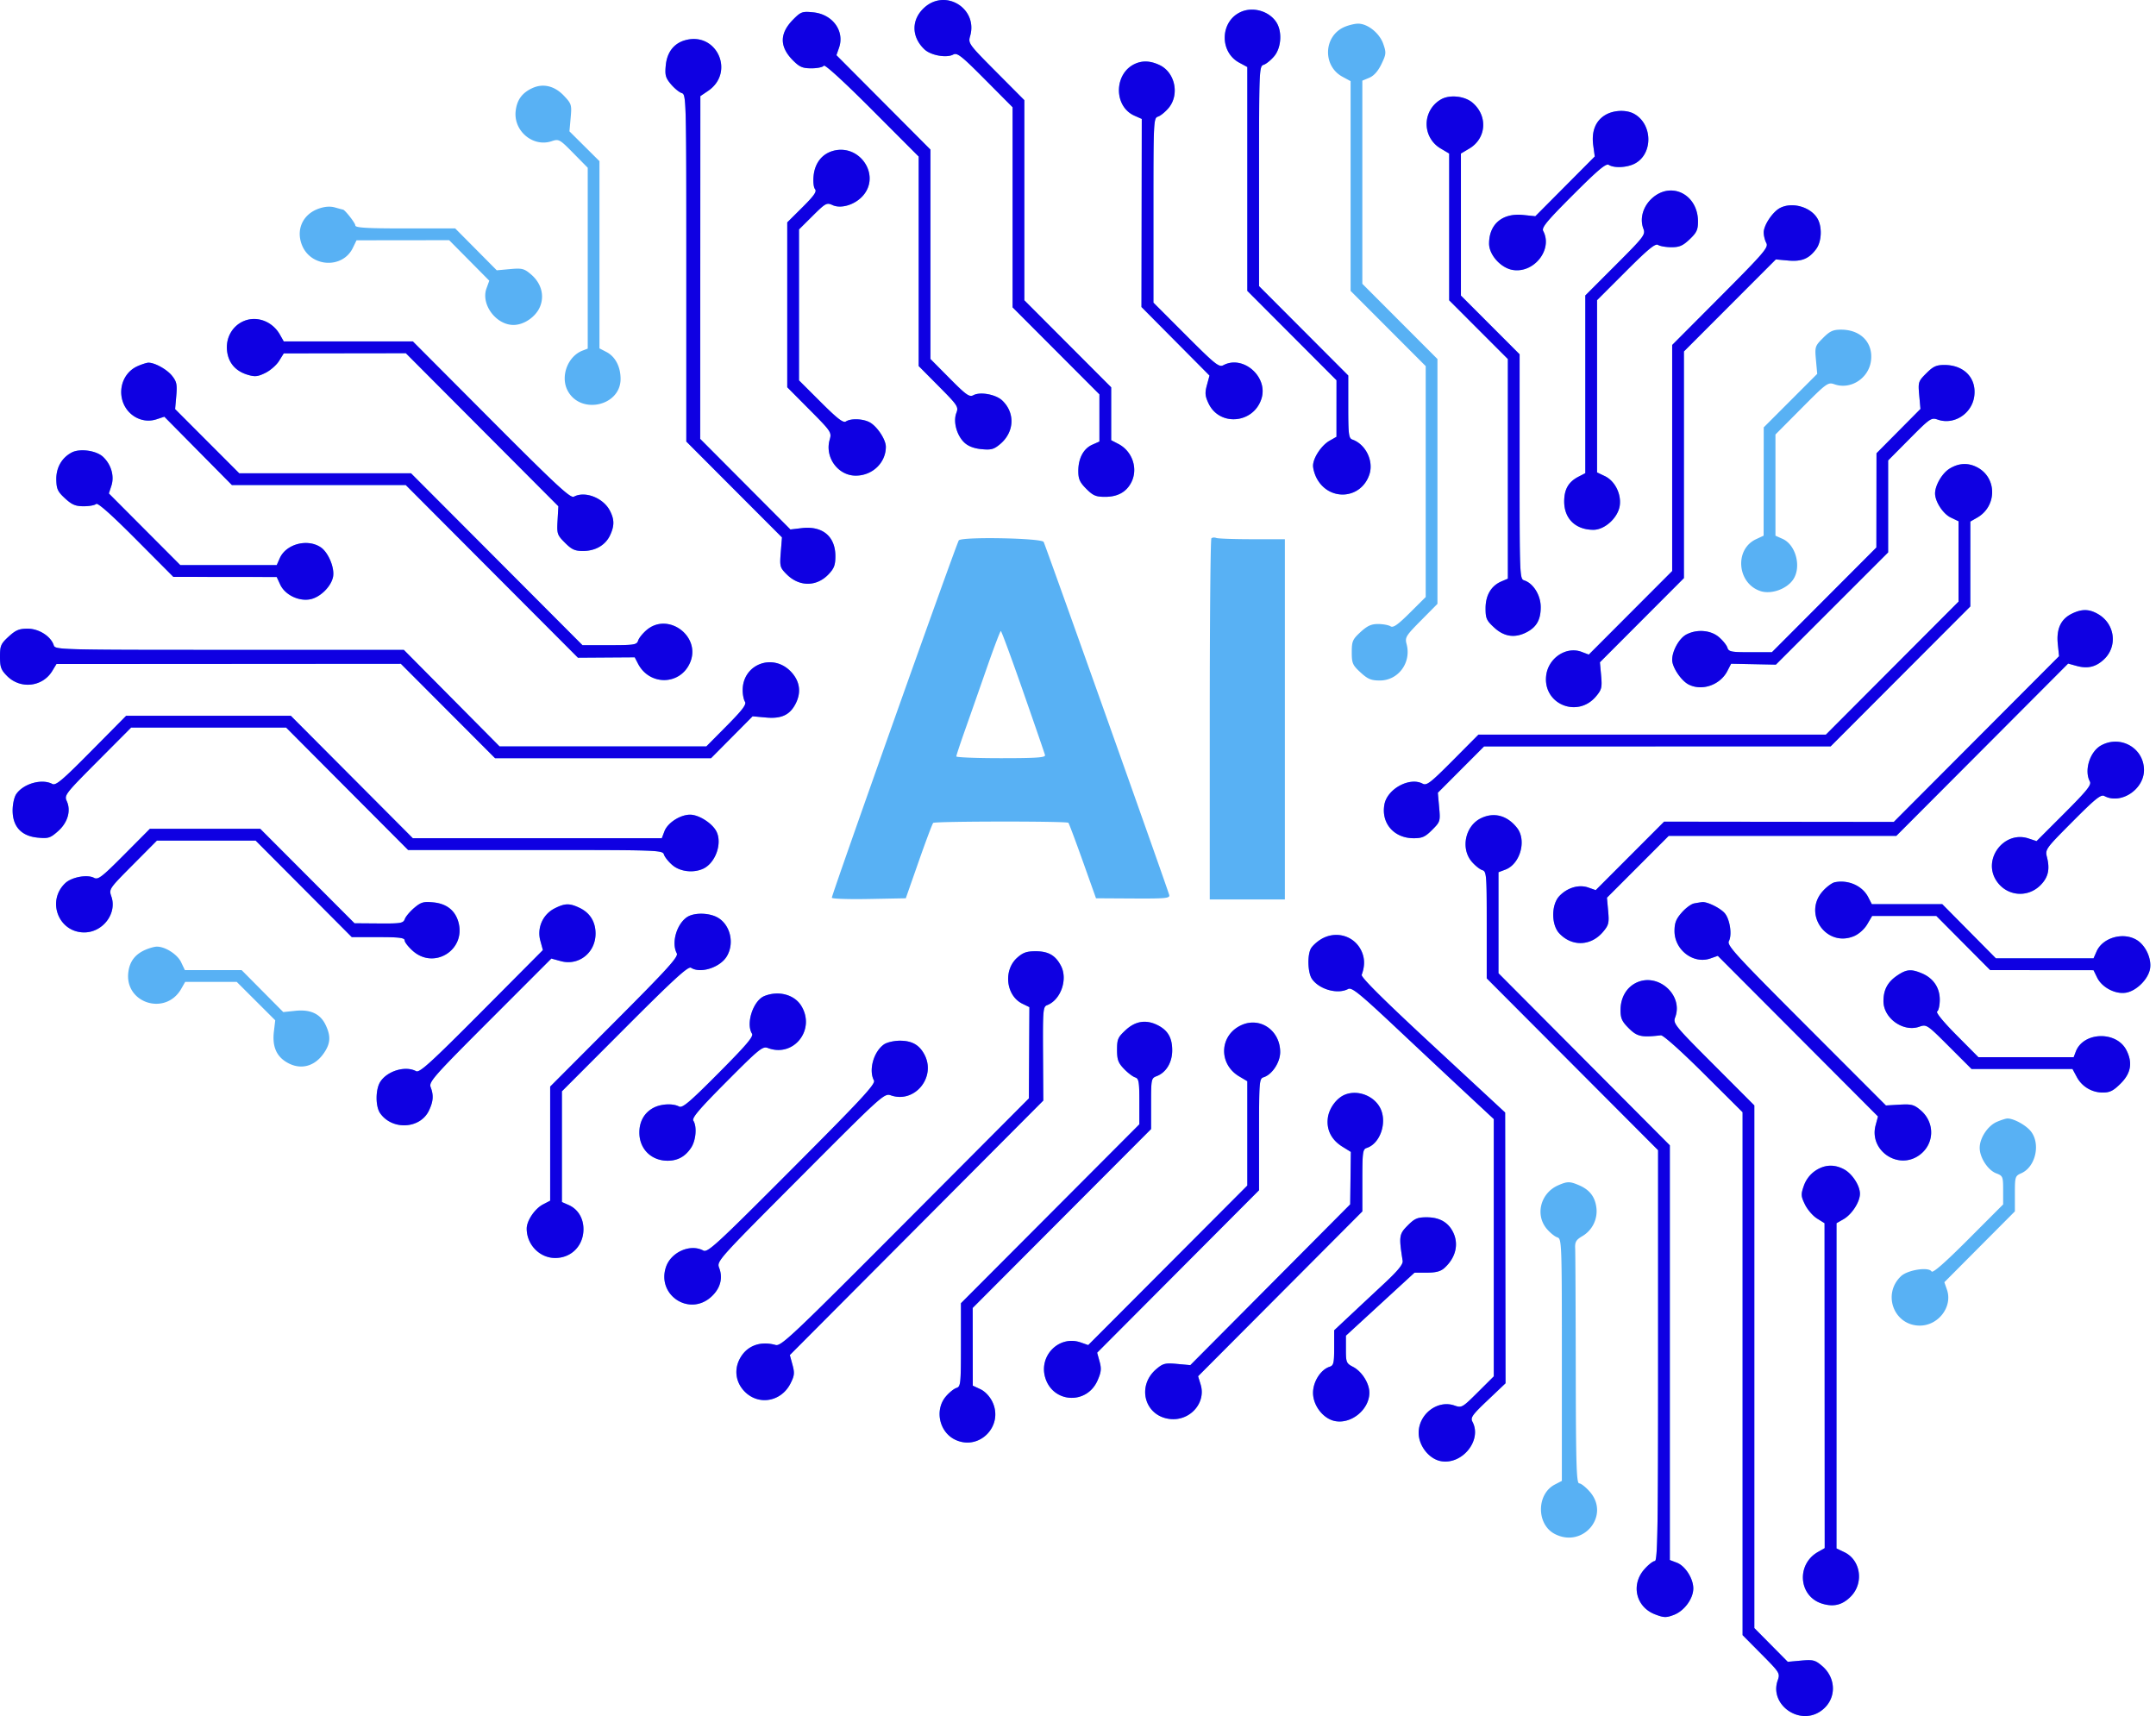 <svg width="201" height="160" fill="none" xmlns="http://www.w3.org/2000/svg"><path fill-rule="evenodd" clip-rule="evenodd" d="M86.21.678c-1.262 1.11-1.27 2.752-.019 3.93.589.555 2.044.817 2.67.481.377-.202.75.09 2.986 2.339l2.555 2.57v18.658l4.048 4.056 4.048 4.057v4.398l-.661.294c-.826.366-1.308 1.273-1.308 2.458 0 .744.137 1.049.744 1.658.632.634.897.746 1.758.746 1.163 0 1.972-.446 2.433-1.339.659-1.279.112-2.912-1.205-3.595l-.666-.346v-4.932l-4.049-4.057-4.048-4.057V9.339l-2.626-2.64c-2.574-2.59-2.621-2.655-2.424-3.348C91.171.817 88.19-1.066 86.21.678Zm29.528.412c-1.976.82-2.103 3.727-.207 4.751l.754.408v20.87l4.158 4.166 4.158 4.167-.002 2.637-.001 2.636-.651.371c-.76.434-1.533 1.607-1.534 2.33 0 .277.145.787.323 1.132 1.142 2.214 4.16 2.014 4.931-.328.412-1.253-.348-2.806-1.589-3.246-.339-.12-.383-.472-.383-3.053v-2.918l-4.158-4.167-4.158-4.166V16.428c0-9.98.011-10.254.428-10.387.236-.075.679-.434.985-.8.666-.793.759-2.31.196-3.173-.663-1.015-2.112-1.451-3.25-.98Zm-41.779.716c-1.297 1.301-1.306 2.547-.027 3.83.614.615.89.733 1.724.733.547 0 1.062-.11 1.145-.244.09-.147 1.888 1.496 4.499 4.114l4.348 4.358V34.13l1.87 1.885c1.778 1.792 1.859 1.915 1.639 2.496-.307.81.039 2.085.749 2.754.361.34.895.545 1.599.613.906.087 1.154.019 1.743-.478 1.324-1.117 1.405-2.912.184-4.063-.598-.564-2.05-.83-2.681-.49-.376.2-.667-.006-2.22-1.572l-1.789-1.804V13.946l-4.382-4.4-4.381-4.399.243-.7c.54-1.556-.603-3.122-2.409-3.296-1.02-.099-1.147-.054-1.854.655Zm51.369.712c-1.942.848-2.044 3.628-.169 4.64l.755.408V27.12l3.501 3.508 3.501 3.507v21.531l-1.477 1.469c-1.133 1.127-1.553 1.42-1.805 1.26-.181-.116-.699-.211-1.152-.213-.636-.003-1.011.168-1.642.748-.741.682-.817.857-.817 1.883s.076 1.201.817 1.883c.678.623.986.751 1.803.751 1.729 0 2.955-1.675 2.49-3.402-.164-.61-.067-.77 1.35-2.2l1.528-1.543V33.475l-3.502-3.507-3.501-3.507V7.52l.648-.27c.425-.177.814-.612 1.13-1.268.447-.926.46-1.065.173-1.89-.351-1.01-1.467-1.9-2.367-1.886-.313.005-.882.145-1.264.312ZM63.862 3.755c-1.042.295-1.677 1.125-1.793 2.342-.087.91-.02 1.158.478 1.752.32.38.773.753 1.009.828.42.133.428.45.428 16.314v16.177l4.458 4.47 4.46 4.468-.112 1.39c-.105 1.318-.078 1.422.546 2.048 1.172 1.176 2.785 1.178 3.904.006.521-.546.64-.86.64-1.698 0-1.842-1.202-2.84-3.143-2.61l-1.049.125-4.205-4.223-4.205-4.222.007-15.98.007-15.98.71-.48c2.558-1.729.82-5.566-2.14-4.727Zm42.028 2.164c-2.034.845-2.115 3.986-.124 4.868l.68.301-.014 8.77-.014 8.768 3.172 3.196 3.171 3.195-.24.886c-.2.739-.175 1.023.15 1.711 1.035 2.188 4.24 1.875 4.945-.483.604-2.024-1.745-4.054-3.562-3.079-.406.218-.762-.066-3.487-2.796l-3.035-3.038v-8.605c0-8.348.012-8.609.428-8.74.235-.076.678-.436.984-.8 1.042-1.243.609-3.317-.834-4.004-.815-.388-1.529-.436-2.22-.15ZM49.65 8.206c-.977.444-1.462 1.108-1.577 2.16-.202 1.847 1.618 3.374 3.342 2.803.692-.229.75-.197 2.045 1.118l1.333 1.354v16.863l-.493.19c-1.372.532-2.068 2.392-1.388 3.71 1.18 2.29 4.944 1.474 4.944-1.072 0-1.142-.494-2.086-1.316-2.512l-.653-.339V15.027l-1.4-1.391-1.399-1.391.114-1.264c.11-1.204.08-1.303-.624-2.05-.859-.914-1.928-1.179-2.928-.725Zm84.691 1.063a2.639 2.639 0 0 0-.013 4.586l.777.46V28l2.735 2.737 2.736 2.738v20.48l-.602.256c-.954.407-1.477 1.293-1.477 2.503 0 .943.089 1.142.817 1.81.921.848 1.922.988 3.01.424.928-.481 1.315-1.17 1.315-2.338 0-1.11-.688-2.224-1.541-2.496-.417-.133-.428-.407-.428-10.607V33.035l-2.736-2.738-2.735-2.737V14.315l.777-.46c1.606-.95 1.751-3.059.296-4.287-.734-.62-2.133-.763-2.931-.299Zm15.299 1.465c-.9.55-1.281 1.525-1.104 2.824l.141 1.032-2.77 2.785-2.77 2.786-1.131-.117c-1.935-.2-3.181.846-3.181 2.672 0 1.052 1.105 2.277 2.214 2.454 1.992.318 3.742-1.924 2.832-3.63-.17-.317.32-.91 2.79-3.382 2.337-2.337 3.068-2.95 3.324-2.786.495.316 1.692.259 2.415-.116 1.718-.891 1.689-3.671-.049-4.639-.734-.409-1.937-.357-2.711.117Zm-71.991 3.339c-1.006.285-1.663 1.116-1.793 2.269-.064.574-.01 1.123.128 1.29.185.223-.083.61-1.175 1.696l-1.415 1.407v15.372l2.078 2.093c2.02 2.034 2.073 2.112 1.877 2.799-.469 1.637.772 3.348 2.428 3.348 1.555 0 2.808-1.2 2.808-2.69 0-.688-.84-1.943-1.539-2.298-.642-.325-1.723-.357-2.182-.064-.254.163-.785-.247-2.352-1.81l-2.024-2.02V21.393l1.276-1.268c1.208-1.198 1.309-1.253 1.86-1 .812.37 2.139-.056 2.866-.923 1.617-1.928-.377-4.828-2.841-4.13Zm76.399 4.386c-.862.76-1.199 1.903-.84 2.856.212.564.087.729-2.594 3.412l-2.817 2.82v16.57l-.643.333c-.93.482-1.326 1.174-1.326 2.312 0 1.603 1.067 2.635 2.727 2.635 1.049 0 2.27-1.11 2.447-2.222.173-1.095-.439-2.329-1.379-2.779l-.732-.35v-16.06l2.681-2.68c2.087-2.087 2.753-2.634 3.009-2.47.18.116.74.212 1.243.214.74.002 1.063-.138 1.696-.736.653-.62.781-.89.781-1.658 0-2.507-2.458-3.777-4.253-2.197Zm-124.32.988c-1.505.52-2.168 1.983-1.56 3.444.85 2.04 3.783 2.178 4.727.222l.343-.709 4.319-.005 4.318-.005 1.87 1.888 1.87 1.888-.263.727c-.534 1.482.892 3.402 2.525 3.4.976-.002 2.073-.756 2.464-1.695.441-1.059.116-2.218-.852-3.034-.628-.531-.827-.58-1.939-.479l-1.238.113-1.937-1.953-1.937-1.952h-4.655c-3.598 0-4.655-.063-4.655-.277 0-.223-.984-1.48-1.159-1.48-.026 0-.35-.087-.72-.193-.454-.13-.946-.098-1.521.1Zm136.239-.065c-.696.353-1.539 1.608-1.539 2.29 0 .293.109.736.243.986.218.41-.193.89-4.268 4.982l-4.509 4.527v21.076l-3.887 3.895-3.887 3.895-.67-.254c-1.445-.547-3.125.59-3.305 2.235-.289 2.645 2.926 3.969 4.649 1.915.526-.628.575-.83.475-1.94l-.112-1.24 3.915-3.924 3.916-3.924V32.77l4.285-4.292 4.285-4.291 1.131.103c1.282.116 1.954-.158 2.63-1.072.498-.672.571-1.996.153-2.779-.596-1.117-2.346-1.644-3.505-1.056ZM22.683 29.956c-1.031.462-1.637 1.545-1.519 2.715.116 1.14.78 1.927 1.918 2.269.683.205.947.178 1.654-.169.464-.227 1.04-.73 1.28-1.117l.438-.705 5.69-.009 5.692-.008 7.11 7.136 7.111 7.136-.075 1.317c-.071 1.256-.038 1.354.69 2.085.63.632.925.766 1.682.766 1.148 0 2.083-.54 2.514-1.45.42-.89.42-1.476-.007-2.302-.618-1.2-2.323-1.865-3.356-1.31-.319.17-1.615-1.03-7.698-7.135l-7.315-7.34-6.019-.002-6.02-.002-.361-.638c-.71-1.25-2.184-1.786-3.409-1.237Zm147.274 1.557c-.748.75-.77.818-.658 2.06l.117 1.284-2.493 2.495-2.493 2.495-.005 5.05-.006 5.048-.707.33c-2.033.947-1.765 4.116.41 4.836.974.323 2.388-.158 3.017-1.026.839-1.158.312-3.28-.955-3.843l-.661-.294v-9.436l2.436-2.451c2.346-2.36 2.461-2.443 3.069-2.23 1.504.526 3.181-.55 3.399-2.18.226-1.69-.945-2.915-2.788-2.915-.748 0-1.045.137-1.682.777ZM12.836 34.135c-1.029.449-1.638 1.535-1.52 2.707.17 1.66 1.762 2.752 3.28 2.25l.725-.24 3.15 3.187 3.149 3.186h16.21l8.025 8.049 8.025 8.048 2.648-.018 2.647-.018.303.587c1.084 2.102 3.971 2.03 4.868-.122 1.01-2.427-2.053-4.705-4.055-3.015-.364.307-.723.752-.797.988-.125.394-.347.43-2.664.43h-2.529L46.31 52.14l-7.993-8.013H22.302l-2.989-2.992-2.988-2.993.109-1.233c.093-1.051.036-1.327-.389-1.864-.478-.606-1.636-1.246-2.222-1.228-.154.005-.599.148-.987.317Zm166.75.67c-.747.75-.77.82-.659 2.05l.115 1.274-2.049 2.067-2.05 2.066-.005 4.392-.006 4.393-4.87 4.882-4.871 4.883h-2.008c-1.8 0-2.022-.044-2.143-.43-.075-.236-.434-.68-.798-.987-.766-.647-2.036-.748-3.016-.24-.674.35-1.332 1.522-1.332 2.371 0 .689.84 1.943 1.538 2.298 1.249.634 2.934.045 3.606-1.259l.351-.68 2.086.042 2.086.042 5.233-5.233 5.233-5.233V42.93l1.998-2.014c1.912-1.926 2.026-2.003 2.632-1.791 1.504.526 3.181-.55 3.399-2.18.226-1.69-.945-2.915-2.788-2.915-.748 0-1.045.137-1.682.777ZM6.67 42.199c-.926.499-1.445 1.424-1.421 2.532.019.866.134 1.112.817 1.74.645.592.975.731 1.74.731.52 0 1.04-.097 1.159-.215.14-.14 1.424 1 3.706 3.293l3.492 3.508 4.817.005 4.817.005.328.708c.44.947 1.71 1.575 2.783 1.373.921-.173 1.936-1.155 2.136-2.066.183-.834-.43-2.316-1.155-2.793-1.252-.822-3.225-.288-3.807 1.03l-.282.64h-8.991l-3.33-3.34-3.33-3.341.236-.72c.294-.895-.017-1.976-.774-2.69-.636-.599-2.182-.81-2.94-.4Zm175.088 1.496c-.693.424-1.355 1.554-1.355 2.314 0 .757.743 1.9 1.457 2.242l.732.35v7.495l-6.184 6.2-6.183 6.2h-32.392l-2.387 2.403c-2.087 2.099-2.442 2.373-2.818 2.17-1.205-.647-3.29.482-3.56 1.928-.328 1.752.883 3.156 2.721 3.158.799 0 1.077-.124 1.726-.775.756-.758.771-.808.652-2.12l-.121-1.344 2.155-2.161 2.156-2.16 16.154-.002h16.154l6.51-6.523 6.511-6.523.001-3.96.002-3.958.636-.363c1.867-1.065 1.864-3.728-.004-4.697-.847-.44-1.708-.397-2.563.126Zm-92.371 6.69c-.22.296-11.836 32.993-11.836 33.318 0 .1 1.551.153 3.447.117l3.447-.066 1.206-3.442c.663-1.893 1.27-3.506 1.348-3.585.16-.16 12.445-.172 12.605-.011.057.056.659 1.663 1.339 3.57l1.236 3.468 3.458.02c3.06.017 3.448-.022 3.366-.33-.181-.674-11.542-32.623-11.705-32.914-.204-.365-7.645-.501-7.911-.145Zm23.549-.19c-.084.085-.152 7.694-.152 16.911v16.758h7.002V50.275h-3.045c-1.676 0-3.182-.053-3.349-.117-.167-.064-.372-.048-.456.037Zm80.203 7.034c-1.016.502-1.437 1.421-1.293 2.822l.117 1.132-7.704 7.727-7.704 7.725-10.707-.012-10.707-.012-3.187 3.192-3.188 3.193-.696-.244c-.88-.308-1.962.015-2.703.806-.75.802-.75 2.663 0 3.465 1.185 1.265 2.959 1.2 4.09-.148.519-.619.569-.824.468-1.933l-.112-1.241 2.879-2.882 2.88-2.883h21.218l8.01-8.032 8.009-8.033.773.214c1.042.289 1.806.11 2.566-.602 1.276-1.197 1.041-3.254-.478-4.183-.862-.527-1.568-.547-2.531-.071ZM.805 59.356c-.728.67-.805.848-.805 1.875 0 .97.096 1.23.664 1.801 1.248 1.252 3.303 1.02 4.209-.474l.392-.648 16.053-.01 16.053-.011 4.39 4.4 4.392 4.402H66.29l1.937-1.953 1.937-1.952 1.252.114c1.429.13 2.215-.236 2.754-1.28.543-1.055.406-2.083-.395-2.953-1.682-1.829-4.548-.754-4.537 1.701.002.399.097.873.212 1.054.162.255-.223.766-1.694 2.25l-1.904 1.921h-19.28l-4.462-4.5-4.461-4.5H21.398c-15.937 0-16.254-.009-16.387-.43-.264-.833-1.384-1.546-2.43-1.546-.798 0-1.115.132-1.776.74Zm94.581 5.124c1.084 3.103 2.002 5.77 2.04 5.926.057.226-.796.285-4.103.285-2.295 0-4.172-.074-4.17-.165.003-.09.388-1.251.858-2.58.47-1.327 1.379-3.92 2.02-5.762.642-1.841 1.216-3.347 1.276-3.347.06 0 .996 2.54 2.08 5.643ZM8.513 70.02c-2.697 2.727-3.312 3.247-3.635 3.074-.963-.517-2.677-.039-3.358.936-.193.277-.342.943-.342 1.535 0 1.502.814 2.386 2.33 2.532.999.096 1.174.041 1.895-.594.908-.799 1.232-1.907.823-2.808-.25-.55-.146-.685 2.87-3.715l3.128-3.144h14.452l5.686 5.708 5.687 5.707h11.858c11.578 0 11.862.01 11.995.43.075.236.433.68.797.988.72.607 1.954.747 2.861.324 1.153-.538 1.8-2.388 1.22-3.491-.401-.761-1.641-1.544-2.446-1.543-.922.002-2.095.76-2.39 1.547l-.245.648H38.486L32.8 72.447l-5.687-5.708H11.76l-3.247 3.282Zm187.376-.523c-1.052.572-1.605 2.335-1.056 3.364.17.318-.253.845-2.381 2.975l-2.587 2.588-.758-.25c-2.241-.742-4.277 1.879-3.021 3.89.926 1.482 2.908 1.707 4.142.47.719-.721.895-1.473.61-2.601-.185-.736-.152-.782 2.386-3.335 2.118-2.13 2.643-2.553 2.959-2.383 1.528.82 3.696-.598 3.696-2.417 0-2.04-2.171-3.292-3.99-2.301ZM138.048 76.3c-1.443.714-1.884 2.794-.855 4.022.306.365.75.724.985.8.408.13.428.366.428 5.117v4.98l7.987 8.01 7.988 8.011v19.155c0 16.249-.046 19.155-.306 19.155-.168 0-.611.35-.984.776-1.266 1.447-.769 3.513 1.009 4.194.828.317 1.033.322 1.755.047.972-.371 1.809-1.515 1.808-2.47-.002-.925-.757-2.101-1.542-2.398l-.646-.245v-38.665l-7.987-8.023-7.988-8.023v-9.419l.646-.244c1.379-.522 1.995-2.728 1.086-3.888-.917-1.169-2.162-1.497-3.384-.892ZM11.586 79.679c-2.087 2.1-2.442 2.373-2.818 2.17-.63-.338-2.083-.072-2.68.491-1.762 1.66-.634 4.596 1.765 4.596 1.737 0 3.078-1.773 2.53-3.346-.24-.692-.221-.719 2.002-2.957l2.244-2.259h9.203l4.482 4.5 4.482 4.501h2.464c1.963 0 2.464.062 2.464.307 0 .168.348.613.773.987 1.994 1.757 4.95-.113 4.242-2.682-.302-1.098-1.102-1.731-2.337-1.85-.917-.089-1.153-.021-1.779.507-.397.336-.794.804-.881 1.042-.145.394-.363.431-2.426.416l-2.266-.017-4.394-4.404-4.395-4.404H13.973l-2.387 2.402Zm159.473 2.58c-.265.052-.782.438-1.149.857-1.844 2.107.364 5.245 2.933 4.168.455-.19.969-.65 1.237-1.106l.458-.779h5.982l2.509 2.525 2.51 2.524 4.818.006 4.818.004.34.694c.457.93 1.729 1.584 2.719 1.397.959-.18 2.026-1.244 2.205-2.198.171-.916-.366-2.14-1.173-2.67-1.252-.823-3.225-.289-3.807 1.03l-.282.64h-9.107l-2.498-2.525-2.498-2.524h-6.568l-.338-.657c-.545-1.056-1.848-1.637-3.109-1.387Zm-13.13 1.977c-.265.051-.783.436-1.149.856-.527.601-.667.964-.667 1.725 0 1.753 1.762 3.098 3.337 2.548l.698-.244 7.466 7.487 7.467 7.488-.222.832c-.613 2.305 2.035 4.166 4.012 2.82 1.484-1.01 1.568-3.066.173-4.243-.604-.51-.846-.573-1.956-.508l-1.267.074-7.436-7.445c-6.61-6.619-7.409-7.493-7.203-7.88.316-.59.09-2.06-.4-2.614-.43-.484-1.629-1.07-2.091-1.02-.154.017-.497.072-.762.124Zm-106.2.45a2.602 2.602 0 0 0-1.36 3l.244.896-5.718 5.75c-4.749 4.773-5.784 5.714-6.102 5.543-.989-.531-2.67-.036-3.335.982-.456.698-.466 2.295-.019 2.935 1.127 1.614 3.739 1.471 4.553-.25.406-.858.446-1.416.157-2.178-.184-.486.254-.982 5.526-6.26l5.726-5.731.883.241c1.67.457 3.238-.787 3.238-2.568 0-1.096-.521-1.937-1.486-2.396-.934-.445-1.36-.438-2.307.036Zm12.302.836c-.97.682-1.449 2.403-.936 3.364.17.32-.812 1.406-5.8 6.406l-6.004 6.02v10.639l-.666.346c-.763.396-1.52 1.516-1.521 2.252-.002 1.497 1.203 2.742 2.656 2.742 1.495 0 2.613-1.123 2.634-2.645.014-1.039-.503-1.903-1.37-2.288l-.639-.283v-10.324l5.854-5.865c4.6-4.61 5.924-5.82 6.182-5.655.886.569 2.725-.026 3.347-1.082.737-1.252.288-3.003-.932-3.636-.83-.43-2.185-.426-2.805.01Zm59.107 2.062c-.384.234-.802.623-.93.863-.345.646-.283 2.272.108 2.832.685.98 2.396 1.453 3.369.931.336-.18 1.057.404 4.539 3.677 2.277 2.14 5.242 4.918 6.59 6.172l2.449 2.28v23.99l-1.487 1.48c-1.448 1.442-1.506 1.474-2.182 1.238-1.571-.55-3.334.798-3.334 2.548 0 1.2.961 2.429 2.06 2.636 1.997.376 3.871-1.949 2.956-3.665-.207-.388-.035-.633 1.422-2.016l1.659-1.575-.018-12.622-.017-12.623-6.748-6.257c-4.631-4.294-6.71-6.36-6.626-6.585.305-.824.294-1.548-.032-2.237-.673-1.422-2.401-1.91-3.778-1.067Zm-109.596.977c-.942.417-1.442 1.07-1.574 2.054-.39 2.916 3.473 4.147 4.933 1.572l.362-.638 2.402-.002h2.403l1.795 1.791 1.796 1.792-.125 1.054c-.157 1.336.21 2.25 1.136 2.824 1.292.802 2.66.472 3.552-.857.59-.88.628-1.547.141-2.575-.495-1.048-1.408-1.478-2.824-1.331l-1.132.117-1.942-1.957-1.941-1.957h-5.29l-.349-.733c-.351-.74-1.498-1.47-2.281-1.453-.223.005-.7.14-1.061.3Zm81.287.735c-1.315 1.179-1.043 3.546.493 4.292l.647.315-.024 4.255-.024 4.255-11.529 11.573c-10.545 10.585-11.576 11.559-12.084 11.418-1.502-.416-2.79.118-3.402 1.411-.477 1.009-.274 2.138.532 2.946 1.3 1.306 3.392.931 4.252-.76.374-.736.4-.979.189-1.757l-.246-.902 11.816-11.864 11.814-11.864-.026-4.37c-.024-4.047.004-4.381.375-4.522 1.274-.484 1.954-2.397 1.301-3.664-.506-.98-1.173-1.366-2.368-1.366-.828 0-1.181.125-1.716.604Zm82.054 1.653c-.901.609-1.287 1.323-1.291 2.391-.006 1.591 1.837 2.914 3.332 2.392.688-.24.72-.22 2.788 1.847l2.091 2.09h9.412l.391.729a2.734 2.734 0 0 0 2.449 1.466c.652 0 .98-.168 1.662-.852.955-.958 1.118-1.94.518-3.107-.929-1.8-4.011-1.705-4.713.146l-.197.52h-8.882l-2.043-2.058c-1.237-1.247-1.948-2.117-1.801-2.208.133-.083.242-.576.242-1.096 0-1.124-.603-2.01-1.671-2.458-.999-.419-1.43-.381-2.287.198Zm-24.392.707c-.885.453-1.411 1.395-1.411 2.525 0 .755.134 1.056.744 1.668.799.802 1.198.892 3.015.68.217-.026 1.86 1.442 3.994 3.564l3.626 3.608v48.755l1.755 1.77c1.723 1.738 1.751 1.783 1.513 2.468-.759 2.185 1.911 4.173 3.912 2.914 1.564-.985 1.665-3.069.209-4.298-.629-.531-.828-.58-1.94-.479l-1.239.113-1.558-1.574-1.558-1.573v-48.73l-3.801-3.809c-3.64-3.646-3.792-3.834-3.579-4.401.794-2.11-1.657-4.24-3.682-3.201Zm-81.23 1.214c-1.04.419-1.747 2.572-1.152 3.506.164.257-.516 1.059-3.106 3.664-2.738 2.753-3.383 3.298-3.7 3.128-.565-.303-1.661-.251-2.361.112-.86.446-1.335 1.27-1.335 2.316 0 1.539 1.122 2.643 2.67 2.627.924-.01 1.623-.404 2.156-1.215.45-.685.557-1.964.21-2.51-.164-.257.514-1.058 3.1-3.658 3.023-3.04 3.357-3.312 3.839-3.129 2.4.916 4.479-1.691 3.124-3.92-.643-1.058-2.124-1.454-3.445-.921Zm33.696 3.16c-.735.676-.817.861-.817 1.851 0 .917.106 1.212.64 1.77.352.37.82.728 1.039.798.351.112.4.389.4 2.254v2.127l-8.316 8.34-8.316 8.34v3.883c0 3.661-.024 3.891-.428 4.019-.235.075-.678.435-.985.8-1.056 1.259-.607 3.317.878 4.023 2.245 1.069 4.553-1.299 3.457-3.548-.244-.502-.686-.964-1.112-1.162l-.706-.33-.005-3.623-.005-3.623 8.316-8.34 8.316-8.34v-2.367c0-2.287.017-2.373.518-2.564.886-.338 1.451-1.274 1.451-2.406 0-1.155-.391-1.846-1.315-2.326-1.088-.564-2.089-.423-3.01.424Zm10.781-.451c-2.058.934-2.173 3.62-.205 4.785l.752.446v9.728l-7.417 7.438-7.416 7.437-.706-.247c-1.99-.696-3.917 1.216-3.302 3.278.71 2.378 3.869 2.555 4.875.273.344-.779.378-1.096.192-1.772l-.227-.823 7.547-7.575 7.548-7.575v-5.198c0-4.966.019-5.204.428-5.334.794-.252 1.542-1.39 1.542-2.346 0-2.011-1.863-3.31-3.611-2.515Zm-33.325 1.798c-.97.681-1.449 2.403-.936 3.364.17.32-1.112 1.705-7.63 8.242-7.115 7.136-7.876 7.834-8.287 7.613-1.214-.651-3.019.156-3.479 1.556-.85 2.588 2.148 4.59 4.186 2.794.87-.766 1.152-1.745.784-2.717-.243-.642-.211-.678 7.567-8.482 7.664-7.692 7.822-7.834 8.441-7.618 2.197.768 4.223-1.67 3.138-3.775-.476-.922-1.169-1.32-2.3-1.32-.549 0-1.215.154-1.484.343Zm42.954 4.696c-.767.319-1.455 1.257-1.574 2.149-.148 1.108.33 2.056 1.361 2.695l.783.485-.031 2.445-.03 2.445-7.451 7.495-7.452 7.495-1.235-.112c-1.104-.1-1.309-.05-1.925.47-1.885 1.591-1.102 4.422 1.292 4.666 1.849.189 3.35-1.515 2.828-3.212l-.238-.777 7.657-7.684 7.656-7.685v-2.893c0-2.617.038-2.905.403-3.021 1.282-.408 1.953-2.44 1.243-3.763-.608-1.132-2.118-1.683-3.287-1.198Zm60.785 2.531c-.842.368-1.589 1.504-1.589 2.419 0 .905.763 2.082 1.541 2.376.617.234.645.304.645 1.572v1.326l-3.254 3.26c-2.186 2.188-3.309 3.171-3.421 2.99-.275-.447-2.222-.146-2.845.441-1.775 1.673-.659 4.609 1.752 4.609 1.737 0 3.078-1.772 2.53-3.346l-.242-.699 3.287-3.304 3.288-3.303V111.3c0-1.587.021-1.655.607-1.915 1.319-.586 1.807-2.724.888-3.896-.458-.584-1.621-1.219-2.2-1.202-.154.005-.598.148-.987.317Zm-16.932 4.567a2.844 2.844 0 0 0-1.052 1.39c-.281.808-.271.968.109 1.749.23.473.735 1.057 1.121 1.299l.703.439.007 15.147.007 15.148-.636.363c-2.045 1.167-1.79 4.158.412 4.819 1.067.321 1.867.121 2.646-.66 1.251-1.254.942-3.409-.593-4.143l-.732-.35.002-15.162.001-15.162.65-.372c.779-.444 1.534-1.612 1.534-2.372 0-.774-.737-1.894-1.51-2.294-.919-.477-1.801-.424-2.669.161Zm-23.958 1.347c-1.632.713-2.166 2.739-1.066 4.05.306.365.749.725.985.8.417.133.428.414.428 11.422v11.285l-.653.339c-1.722.893-1.729 3.717-.011 4.608 2.645 1.372 5.21-1.72 3.267-3.94-.374-.427-.817-.776-.985-.776-.257 0-.308-1.681-.322-10.592-.009-5.826-.034-10.918-.055-11.317-.031-.6.081-.794.66-1.137a2.693 2.693 0 0 0 1.314-2.692c-.134-1.003-.639-1.645-1.622-2.063-.858-.364-1.079-.363-1.94.013Zm-14.03 3.749c-.797.799-.825 1.005-.464 3.293.05.313-.436.911-1.681 2.074-.963.898-2.416 2.256-3.228 3.017l-1.477 1.384v1.632c0 1.428-.054 1.65-.428 1.769-.827.263-1.542 1.389-1.542 2.427 0 1.2.961 2.429 2.061 2.636 1.525.288 3.19-1.092 3.19-2.645 0-.877-.698-1.983-1.521-2.41-.627-.325-.666-.421-.666-1.626v-1.281l3.197-2.937 3.196-2.937 1.157-.003c.847-.001 1.287-.119 1.64-.441 1.064-.965 1.36-2.252.778-3.381-.46-.893-1.27-1.339-2.432-1.339-.868 0-1.126.111-1.78.768Z" fill="#58B1F4"/><path fill-rule="evenodd" clip-rule="evenodd" d="M86.21.678c-1.262 1.11-1.27 2.752-.019 3.93.589.555 2.044.817 2.67.481.377-.202.75.09 2.986 2.339l2.555 2.57v18.658l4.048 4.056 4.048 4.057v4.398l-.661.294c-.826.366-1.308 1.273-1.308 2.458 0 .744.137 1.049.744 1.658.632.634.897.746 1.758.746 1.163 0 1.972-.446 2.433-1.339.659-1.279.112-2.912-1.205-3.595l-.666-.346v-4.932l-4.049-4.057-4.048-4.057V9.339l-2.626-2.64c-2.574-2.59-2.621-2.655-2.424-3.348C91.171.817 88.19-1.066 86.21.678Zm29.528.412c-1.976.82-2.103 3.727-.207 4.751l.754.408v20.87l4.158 4.166 4.158 4.167-.002 2.637-.001 2.636-.651.371c-.76.434-1.533 1.607-1.534 2.33 0 .277.145.787.323 1.132 1.142 2.214 4.16 2.014 4.931-.328.412-1.253-.348-2.806-1.589-3.246-.339-.12-.383-.472-.383-3.053v-2.918l-4.158-4.167-4.158-4.166V16.428c0-9.98.011-10.254.428-10.387.236-.075.679-.434.985-.8.666-.793.759-2.31.196-3.173-.663-1.015-2.112-1.451-3.25-.98Zm-41.779.716c-1.297 1.301-1.306 2.547-.027 3.83.614.615.89.733 1.724.733.547 0 1.062-.11 1.145-.244.09-.147 1.888 1.496 4.499 4.114l4.348 4.358V34.13l1.87 1.885c1.778 1.792 1.859 1.915 1.639 2.496-.307.81.039 2.085.749 2.754.361.34.895.545 1.599.613.906.087 1.154.019 1.743-.478 1.324-1.117 1.405-2.912.184-4.063-.598-.564-2.05-.83-2.681-.49-.376.2-.667-.006-2.22-1.572l-1.789-1.804V13.946l-4.382-4.4-4.381-4.399.243-.7c.54-1.556-.603-3.122-2.409-3.296-1.02-.099-1.147-.054-1.854.655ZM63.862 3.755c-1.042.295-1.677 1.125-1.793 2.342-.087.91-.02 1.158.478 1.752.32.38.773.753 1.009.828.42.133.428.45.428 16.314v16.177l4.458 4.47 4.46 4.468-.112 1.39c-.105 1.318-.078 1.422.546 2.048 1.172 1.176 2.785 1.178 3.904.006.521-.546.64-.86.64-1.698 0-1.842-1.202-2.84-3.143-2.61l-1.049.125-4.205-4.223-4.205-4.222.007-15.98.007-15.98.71-.48c2.558-1.729.82-5.566-2.14-4.727Zm42.028 2.164c-2.034.845-2.115 3.986-.124 4.868l.68.301-.014 8.77-.014 8.768 3.172 3.196 3.171 3.195-.24.886c-.2.739-.175 1.023.15 1.711 1.035 2.188 4.24 1.875 4.945-.483.604-2.024-1.745-4.054-3.562-3.079-.406.218-.762-.066-3.487-2.796l-3.035-3.038v-8.605c0-8.348.012-8.609.428-8.74.235-.076.678-.436.984-.8 1.042-1.243.609-3.317-.834-4.004-.815-.388-1.529-.436-2.22-.15Zm28.451 3.35a2.639 2.639 0 0 0-.013 4.586l.777.46V28l2.735 2.737 2.736 2.738v20.48l-.602.256c-.954.407-1.477 1.293-1.477 2.503 0 .943.089 1.142.817 1.81.921.848 1.922.988 3.01.424.928-.481 1.315-1.17 1.315-2.338 0-1.11-.688-2.224-1.541-2.496-.417-.133-.428-.407-.428-10.607V33.035l-2.736-2.738-2.735-2.737V14.315l.777-.46c1.606-.95 1.751-3.059.296-4.287-.734-.62-2.133-.763-2.931-.299Zm15.299 1.465c-.9.55-1.281 1.525-1.104 2.824l.141 1.032-2.77 2.785-2.77 2.786-1.131-.117c-1.935-.2-3.181.846-3.181 2.672 0 1.052 1.105 2.277 2.214 2.454 1.992.318 3.742-1.924 2.832-3.63-.17-.317.32-.91 2.79-3.382 2.337-2.337 3.068-2.95 3.324-2.786.495.316 1.692.259 2.415-.116 1.718-.891 1.689-3.671-.049-4.639-.734-.409-1.937-.357-2.711.117Zm-71.991 3.339c-1.006.285-1.663 1.116-1.793 2.269-.064.574-.01 1.123.128 1.29.185.223-.083.61-1.175 1.696l-1.415 1.407v15.372l2.078 2.093c2.02 2.034 2.073 2.112 1.877 2.799-.469 1.637.772 3.348 2.428 3.348 1.555 0 2.808-1.2 2.808-2.69 0-.688-.84-1.943-1.539-2.298-.642-.325-1.723-.357-2.182-.064-.254.163-.785-.247-2.352-1.81l-2.024-2.02V21.393l1.276-1.268c1.208-1.198 1.309-1.253 1.86-1 .812.37 2.139-.056 2.866-.923 1.617-1.928-.377-4.828-2.841-4.13Zm76.399 4.386c-.862.76-1.199 1.903-.84 2.856.212.564.087.729-2.594 3.412l-2.817 2.82v16.57l-.643.333c-.93.482-1.326 1.174-1.326 2.312 0 1.603 1.067 2.635 2.727 2.635 1.049 0 2.27-1.11 2.447-2.222.173-1.095-.439-2.329-1.379-2.779l-.732-.35v-16.06l2.681-2.68c2.087-2.087 2.753-2.634 3.009-2.47.18.116.74.212 1.243.214.74.002 1.063-.138 1.696-.736.653-.62.781-.89.781-1.658 0-2.507-2.458-3.777-4.253-2.197Zm11.919.923c-.696.353-1.539 1.608-1.539 2.29 0 .293.109.736.243.986.218.41-.193.89-4.268 4.982l-4.509 4.527v21.076l-3.887 3.895-3.887 3.895-.67-.254c-1.445-.547-3.125.59-3.305 2.235-.289 2.645 2.926 3.969 4.649 1.915.526-.628.575-.83.475-1.94l-.112-1.24 3.915-3.924 3.916-3.924V32.77l4.285-4.292 4.285-4.291 1.131.103c1.282.116 1.954-.158 2.63-1.072.498-.672.571-1.996.153-2.779-.596-1.117-2.346-1.644-3.505-1.056ZM22.683 29.956c-1.031.462-1.637 1.545-1.519 2.715.116 1.14.78 1.927 1.918 2.269.683.205.947.178 1.654-.169.464-.227 1.04-.73 1.28-1.117l.438-.705 5.69-.009 5.692-.008 7.11 7.136 7.111 7.136-.075 1.317c-.071 1.256-.038 1.354.69 2.085.63.632.925.766 1.682.766 1.148 0 2.083-.54 2.514-1.45.42-.89.42-1.476-.007-2.302-.618-1.2-2.323-1.865-3.356-1.31-.319.17-1.615-1.03-7.698-7.135l-7.315-7.34-6.019-.002-6.02-.002-.361-.638c-.71-1.25-2.184-1.786-3.409-1.237Zm-9.847 4.18c-1.029.448-1.638 1.534-1.52 2.706.17 1.66 1.762 2.752 3.28 2.25l.725-.24 3.15 3.187 3.149 3.186h16.21l8.025 8.049 8.025 8.048 2.648-.018 2.647-.018.303.587c1.084 2.102 3.971 2.03 4.868-.122 1.01-2.427-2.053-4.705-4.055-3.015-.364.307-.723.752-.797.988-.125.394-.347.43-2.664.43h-2.529L46.31 52.14l-7.993-8.013H22.302l-2.989-2.992-2.988-2.993.109-1.233c.093-1.051.036-1.327-.389-1.864-.478-.606-1.636-1.246-2.222-1.228-.154.005-.599.148-.987.317Zm166.75.67c-.747.749-.77.82-.659 2.05l.115 1.273-2.049 2.067-2.05 2.066-.005 4.392-.006 4.393-4.87 4.882-4.871 4.883h-2.008c-1.8 0-2.022-.044-2.143-.43-.075-.236-.434-.68-.798-.987-.766-.647-2.036-.748-3.016-.24-.674.35-1.332 1.522-1.332 2.371 0 .689.84 1.943 1.538 2.298 1.249.634 2.934.045 3.606-1.259l.351-.68 2.086.042 2.086.042 5.233-5.233 5.233-5.233V42.93l1.998-2.014c1.912-1.926 2.026-2.003 2.632-1.791 1.504.526 3.181-.55 3.399-2.18.226-1.69-.945-2.915-2.788-2.915-.748 0-1.045.137-1.682.777ZM6.67 42.198c-.926.499-1.445 1.424-1.421 2.532.019.866.134 1.112.817 1.74.645.592.975.731 1.74.731.52 0 1.04-.097 1.159-.215.14-.14 1.424 1 3.706 3.293l3.492 3.508 4.817.005 4.817.005.328.708c.44.947 1.71 1.575 2.783 1.373.921-.173 1.936-1.155 2.136-2.066.183-.834-.43-2.316-1.155-2.793-1.252-.822-3.225-.288-3.807 1.03l-.282.64h-8.991l-3.33-3.34-3.33-3.341.236-.72c.294-.895-.017-1.976-.774-2.69-.636-.599-2.182-.81-2.94-.4Zm175.088 1.496c-.693.424-1.355 1.554-1.355 2.314 0 .757.743 1.9 1.457 2.242l.732.35v7.495l-6.184 6.2-6.183 6.2h-32.392l-2.387 2.403c-2.087 2.099-2.442 2.373-2.818 2.17-1.205-.647-3.29.482-3.56 1.928-.328 1.752.883 3.156 2.721 3.158.799 0 1.077-.124 1.726-.775.756-.758.771-.808.652-2.12l-.121-1.344 2.155-2.161 2.156-2.16 16.154-.002h16.154l6.51-6.523 6.511-6.523.001-3.96.002-3.958.636-.363c1.867-1.065 1.864-3.728-.004-4.697-.847-.44-1.708-.397-2.563.126Zm11.381 13.534c-1.016.502-1.437 1.421-1.293 2.822l.117 1.132-7.704 7.727-7.704 7.725-10.707-.012-10.707-.012-3.187 3.192-3.188 3.193-.696-.244c-.88-.308-1.962.015-2.703.806-.75.802-.75 2.663 0 3.465 1.185 1.265 2.959 1.2 4.09-.148.519-.619.569-.824.468-1.933l-.112-1.241 2.879-2.882 2.88-2.883h21.218l8.01-8.032 8.009-8.033.773.214c1.042.289 1.806.11 2.566-.602 1.276-1.197 1.041-3.254-.478-4.183-.862-.527-1.568-.547-2.531-.071ZM.805 59.356c-.728.67-.805.848-.805 1.875 0 .97.096 1.23.664 1.801 1.248 1.252 3.303 1.02 4.209-.474l.392-.648 16.053-.01 16.053-.011 4.39 4.4 4.392 4.402H66.29l1.937-1.953 1.937-1.952 1.252.114c1.429.13 2.215-.236 2.754-1.28.543-1.055.406-2.083-.395-2.953-1.682-1.829-4.548-.754-4.537 1.701.002.399.097.873.212 1.054.162.255-.223.766-1.694 2.25l-1.904 1.921h-19.28l-4.462-4.5-4.461-4.5H21.398c-15.937 0-16.254-.009-16.387-.43-.264-.833-1.384-1.546-2.43-1.546-.798 0-1.115.132-1.776.74Zm7.708 10.665c-2.697 2.727-3.312 3.247-3.635 3.074-.963-.517-2.677-.039-3.358.936-.193.277-.342.943-.342 1.535 0 1.502.814 2.386 2.33 2.532.999.096 1.174.041 1.895-.594.908-.799 1.232-1.907.823-2.808-.25-.55-.146-.685 2.87-3.715l3.128-3.144h14.452l5.686 5.708 5.687 5.707h11.858c11.578 0 11.862.01 11.995.43.075.236.433.68.797.988.72.607 1.954.747 2.861.324 1.153-.538 1.8-2.388 1.22-3.491-.401-.761-1.641-1.544-2.446-1.543-.922.002-2.095.76-2.39 1.547l-.245.648H38.486L32.8 72.447l-5.687-5.708H11.76l-3.247 3.282Zm187.376-.523c-1.052.572-1.605 2.335-1.056 3.364.17.318-.253.845-2.381 2.975l-2.587 2.588-.758-.25c-2.241-.742-4.277 1.879-3.021 3.89.926 1.482 2.908 1.707 4.142.47.719-.721.895-1.473.61-2.601-.185-.736-.152-.782 2.386-3.335 2.118-2.13 2.643-2.553 2.959-2.383 1.528.82 3.696-.598 3.696-2.417 0-2.04-2.171-3.292-3.99-2.301ZM138.048 76.3c-1.443.714-1.884 2.794-.855 4.022.306.365.75.724.985.8.408.13.428.366.428 5.117v4.98l7.987 8.01 7.988 8.011v19.155c0 16.249-.046 19.155-.306 19.155-.168 0-.611.35-.984.776-1.266 1.447-.769 3.513 1.009 4.194.828.317 1.033.322 1.755.047.972-.371 1.809-1.515 1.808-2.47-.002-.925-.757-2.101-1.542-2.398l-.646-.245v-38.665l-7.987-8.023-7.988-8.023v-9.419l.646-.244c1.379-.522 1.995-2.728 1.086-3.888-.917-1.169-2.162-1.497-3.384-.892ZM11.586 79.679c-2.087 2.1-2.442 2.373-2.818 2.17-.63-.338-2.083-.072-2.68.491-1.762 1.66-.634 4.596 1.765 4.596 1.737 0 3.078-1.773 2.53-3.346-.24-.692-.221-.719 2.002-2.957l2.244-2.259h9.203l4.482 4.5 4.482 4.501h2.464c1.963 0 2.464.062 2.464.307 0 .168.348.613.773.987 1.994 1.757 4.95-.113 4.242-2.682-.302-1.098-1.102-1.731-2.337-1.85-.917-.089-1.153-.021-1.779.507-.397.336-.794.804-.881 1.042-.145.394-.363.431-2.426.416l-2.266-.017-4.394-4.404-4.395-4.404H13.973l-2.387 2.402Zm159.473 2.58c-.265.052-.782.438-1.149.857-1.844 2.107.364 5.245 2.933 4.168.455-.19.969-.65 1.237-1.106l.458-.779h5.982l2.509 2.525 2.51 2.524 4.818.006 4.818.004.34.694c.457.93 1.729 1.584 2.719 1.397.959-.18 2.026-1.244 2.205-2.198.171-.916-.366-2.14-1.173-2.67-1.252-.823-3.225-.289-3.807 1.03l-.282.64h-9.107l-2.498-2.525-2.498-2.524h-6.568l-.338-.657c-.545-1.056-1.848-1.637-3.109-1.387Zm-13.13 1.977c-.265.051-.783.436-1.149.856-.527.601-.667.964-.667 1.725 0 1.753 1.762 3.098 3.337 2.548l.698-.244 7.466 7.487 7.467 7.488-.222.832c-.613 2.305 2.035 4.166 4.012 2.82 1.484-1.01 1.568-3.066.173-4.243-.604-.51-.846-.573-1.956-.508l-1.267.074-7.436-7.445c-6.61-6.619-7.409-7.493-7.203-7.88.316-.59.09-2.06-.4-2.614-.43-.484-1.629-1.07-2.091-1.02-.154.017-.497.072-.762.124Zm-106.2.45a2.602 2.602 0 0 0-1.36 3l.244.896-5.718 5.75c-4.749 4.773-5.784 5.714-6.102 5.543-.989-.531-2.67-.036-3.335.982-.456.698-.466 2.295-.019 2.935 1.127 1.614 3.739 1.471 4.553-.25.406-.858.446-1.416.157-2.178-.184-.486.254-.982 5.526-6.26l5.726-5.731.883.241c1.67.457 3.238-.787 3.238-2.568 0-1.096-.521-1.937-1.486-2.396-.934-.445-1.36-.438-2.307.036Zm12.302.836c-.97.682-1.449 2.403-.936 3.364.17.32-.812 1.406-5.8 6.406l-6.004 6.02v10.639l-.666.346c-.763.396-1.52 1.516-1.521 2.252-.002 1.497 1.203 2.742 2.656 2.742 1.495 0 2.613-1.123 2.634-2.645.014-1.039-.503-1.903-1.37-2.288l-.639-.283v-10.324l5.854-5.865c4.6-4.61 5.924-5.82 6.182-5.655.886.569 2.725-.026 3.347-1.082.737-1.252.288-3.003-.932-3.636-.83-.43-2.185-.426-2.805.01Zm59.107 2.062c-.384.234-.802.623-.93.863-.345.646-.283 2.272.108 2.832.685.98 2.396 1.453 3.369.931.336-.18 1.057.404 4.539 3.677 2.277 2.14 5.242 4.918 6.59 6.172l2.449 2.28v23.99l-1.487 1.48c-1.448 1.442-1.506 1.474-2.182 1.238-1.571-.55-3.334.798-3.334 2.548 0 1.2.961 2.429 2.06 2.636 1.997.376 3.871-1.949 2.956-3.665-.207-.388-.035-.633 1.422-2.016l1.659-1.575-.018-12.622-.017-12.623-6.748-6.257c-4.631-4.294-6.71-6.36-6.626-6.585.305-.824.294-1.548-.032-2.237-.673-1.422-2.401-1.91-3.778-1.067Zm-28.309 1.712c-1.315 1.179-1.043 3.546.493 4.292l.647.315-.024 4.255-.024 4.255-11.529 11.573c-10.545 10.585-11.576 11.559-12.084 11.418-1.502-.416-2.79.118-3.402 1.411-.477 1.009-.274 2.138.532 2.946 1.3 1.306 3.392.931 4.252-.76.374-.736.4-.979.189-1.757l-.246-.902 11.816-11.864 11.814-11.864-.026-4.37c-.024-4.047.004-4.381.375-4.522 1.274-.484 1.954-2.397 1.301-3.664-.506-.98-1.173-1.366-2.368-1.366-.828 0-1.181.125-1.716.604Zm82.054 1.653c-.901.609-1.287 1.323-1.291 2.391-.006 1.591 1.837 2.914 3.332 2.392.688-.24.72-.22 2.788 1.847l2.091 2.09h9.412l.391.729a2.734 2.734 0 0 0 2.449 1.466c.652 0 .98-.168 1.662-.852.955-.958 1.118-1.94.518-3.107-.929-1.8-4.011-1.705-4.713.146l-.197.52h-8.882l-2.043-2.058c-1.237-1.247-1.948-2.117-1.801-2.208.133-.083.242-.576.242-1.096 0-1.124-.603-2.01-1.671-2.458-.999-.419-1.43-.381-2.287.198Zm-24.392.707c-.885.453-1.411 1.395-1.411 2.525 0 .755.134 1.056.744 1.668.799.802 1.198.892 3.015.68.217-.026 1.86 1.442 3.994 3.564l3.626 3.608v48.755l1.755 1.77c1.723 1.738 1.751 1.783 1.513 2.468-.759 2.185 1.911 4.173 3.912 2.914 1.564-.985 1.665-3.069.209-4.298-.629-.531-.828-.58-1.94-.479l-1.239.113-1.558-1.574-1.558-1.573v-48.73l-3.801-3.809c-3.64-3.646-3.792-3.834-3.579-4.401.794-2.11-1.657-4.24-3.682-3.201Zm-81.23 1.214c-1.04.419-1.747 2.572-1.152 3.506.164.257-.516 1.059-3.106 3.664-2.738 2.753-3.383 3.298-3.7 3.128-.565-.303-1.661-.251-2.361.112-.86.446-1.335 1.27-1.335 2.316 0 1.539 1.122 2.643 2.67 2.627.924-.01 1.623-.404 2.156-1.215.45-.685.557-1.964.21-2.51-.164-.257.514-1.058 3.1-3.658 3.023-3.04 3.357-3.312 3.839-3.129 2.4.916 4.479-1.691 3.124-3.92-.643-1.058-2.124-1.454-3.445-.921Zm33.696 3.16c-.735.676-.817.861-.817 1.851 0 .917.106 1.212.64 1.77.352.37.82.728 1.039.798.351.112.4.389.4 2.254v2.127l-8.316 8.34-8.316 8.34v3.883c0 3.661-.024 3.891-.428 4.019-.235.075-.678.435-.985.8-1.056 1.259-.607 3.317.878 4.023 2.245 1.069 4.553-1.299 3.457-3.548-.244-.502-.686-.964-1.112-1.162l-.706-.33-.005-3.623-.005-3.623 8.316-8.34 8.316-8.34v-2.367c0-2.287.017-2.373.518-2.564.886-.338 1.451-1.274 1.451-2.406 0-1.155-.391-1.846-1.315-2.326-1.088-.564-2.089-.423-3.01.424Zm10.781-.451c-2.058.934-2.173 3.62-.205 4.785l.752.446v9.728l-7.417 7.438-7.416 7.437-.706-.247c-1.99-.696-3.917 1.216-3.302 3.278.71 2.378 3.869 2.555 4.875.273.344-.779.378-1.096.192-1.772l-.227-.823 7.547-7.575 7.548-7.575v-5.198c0-4.966.019-5.204.428-5.334.794-.252 1.542-1.39 1.542-2.346 0-2.011-1.863-3.31-3.611-2.515Zm-33.325 1.798c-.97.681-1.449 2.403-.936 3.364.17.32-1.112 1.705-7.63 8.242-7.115 7.136-7.876 7.834-8.287 7.613-1.214-.651-3.019.156-3.479 1.556-.85 2.588 2.148 4.59 4.186 2.794.87-.766 1.152-1.745.784-2.717-.243-.642-.211-.678 7.567-8.482 7.664-7.692 7.822-7.834 8.441-7.618 2.197.768 4.223-1.67 3.138-3.775-.476-.922-1.169-1.32-2.3-1.32-.549 0-1.215.154-1.484.343Zm42.954 4.696c-.767.319-1.455 1.257-1.574 2.149-.148 1.108.33 2.056 1.361 2.695l.783.485-.031 2.445-.03 2.445-7.451 7.495-7.452 7.495-1.235-.112c-1.104-.1-1.309-.05-1.925.47-1.885 1.591-1.102 4.422 1.292 4.666 1.849.189 3.35-1.515 2.828-3.212l-.238-.777 7.657-7.684 7.656-7.685v-2.893c0-2.617.038-2.905.403-3.021 1.282-.408 1.953-2.44 1.243-3.763-.608-1.132-2.118-1.683-3.287-1.198Zm43.853 7.098a2.844 2.844 0 0 0-1.052 1.39c-.281.808-.271.968.109 1.749.23.473.735 1.057 1.121 1.299l.703.439.007 15.147.007 15.148-.636.363c-2.045 1.167-1.79 4.158.412 4.819 1.067.321 1.867.121 2.646-.66 1.251-1.254.942-3.409-.593-4.143l-.732-.35.002-15.162.001-15.162.65-.372c.779-.444 1.534-1.612 1.534-2.372 0-.774-.737-1.894-1.51-2.294-.919-.477-1.801-.424-2.669.161Zm-37.988 5.096c-.797.799-.825 1.005-.464 3.293.05.313-.436.911-1.681 2.074-.963.898-2.416 2.256-3.228 3.017l-1.477 1.384v1.632c0 1.428-.054 1.65-.428 1.769-.827.263-1.542 1.389-1.542 2.427 0 1.2.961 2.429 2.061 2.636 1.525.288 3.19-1.092 3.19-2.645 0-.877-.698-1.983-1.521-2.41-.627-.325-.666-.421-.666-1.626v-1.281l3.197-2.937 3.196-2.937 1.157-.003c.847-.001 1.287-.119 1.64-.441 1.064-.965 1.36-2.252.778-3.381-.46-.893-1.27-1.339-2.432-1.339-.868 0-1.126.111-1.78.768Z" fill="#0F00E2"/></svg>